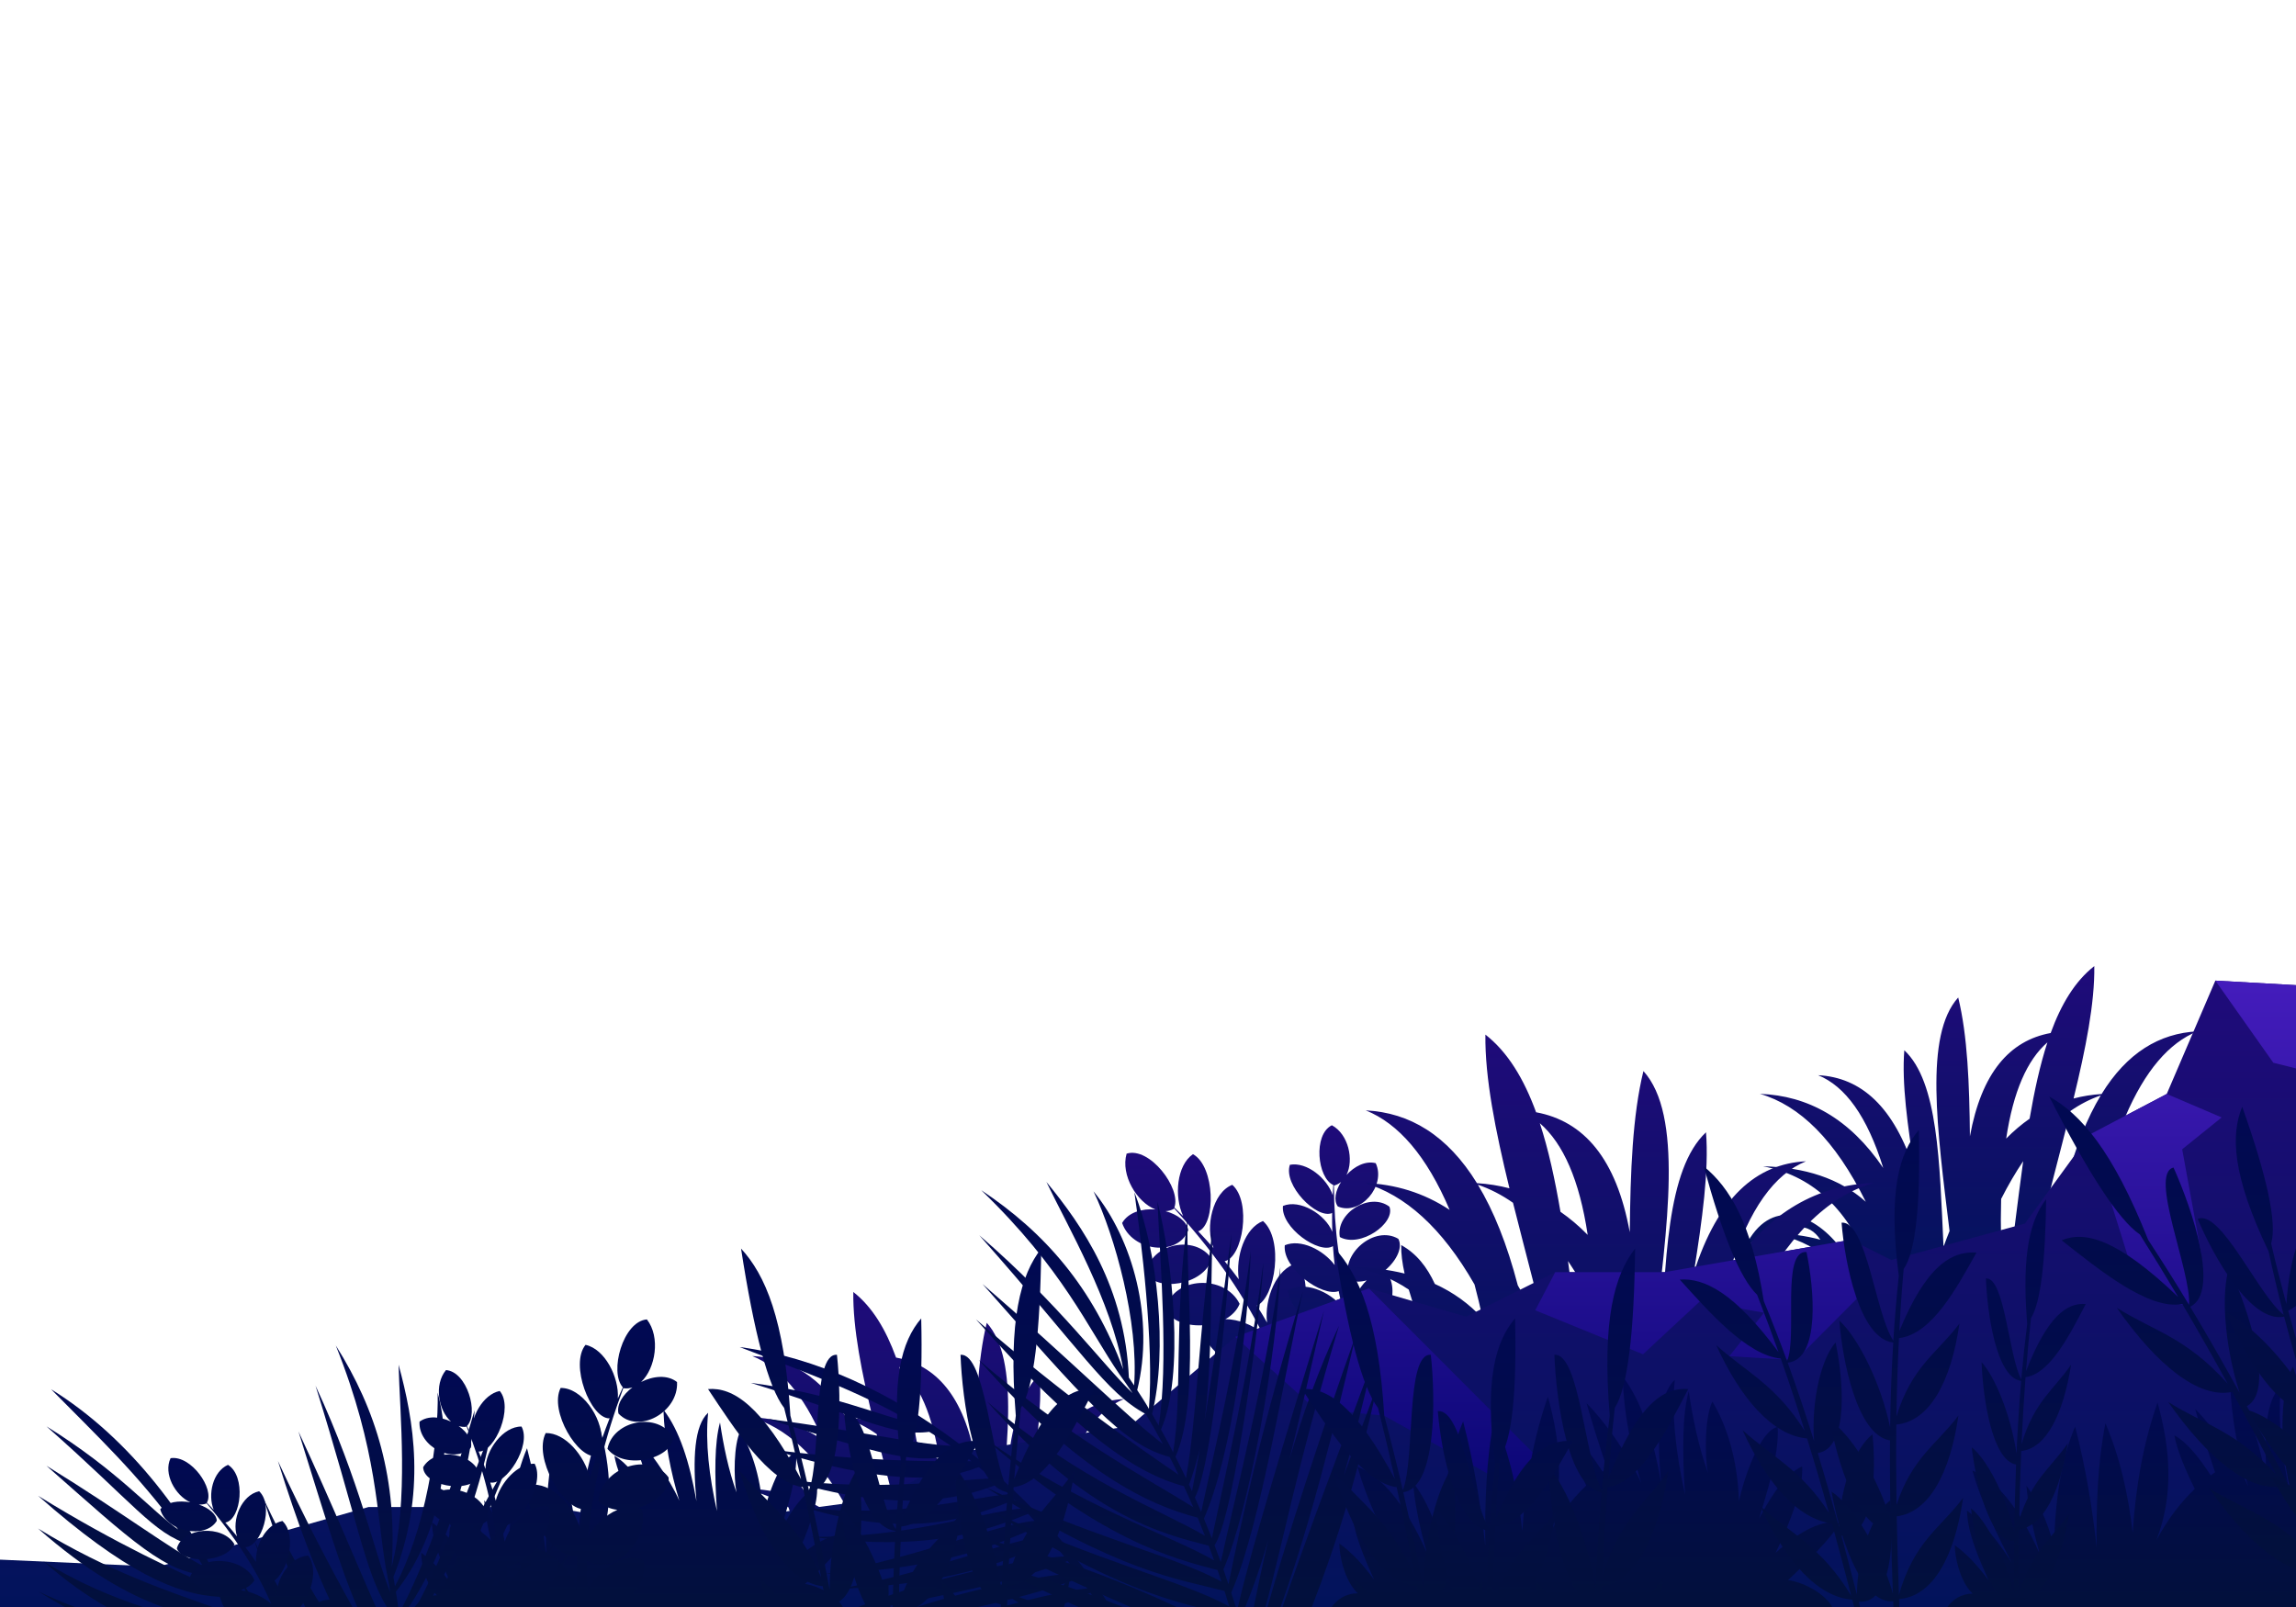 <?xml version="1.0" encoding="UTF-8"?>
<svg id="Layer_2" data-name="Layer 2" xmlns="http://www.w3.org/2000/svg" xmlns:xlink="http://www.w3.org/1999/xlink" viewBox="0 0 4200 2940">
  <defs>
    <style>
      .cls-1 {
        fill: url(#linear-gradient-4);
      }

      .cls-1, .cls-2, .cls-3, .cls-4, .cls-5, .cls-6, .cls-7, .cls-8, .cls-9, .cls-10, .cls-11, .cls-12, .cls-13, .cls-14, .cls-15, .cls-16, .cls-17, .cls-18, .cls-19, .cls-20, .cls-21, .cls-22, .cls-23, .cls-24, .cls-25, .cls-26, .cls-27, .cls-28 {
        fill-rule: evenodd;
      }

      .cls-2 {
        fill: url(#linear-gradient-12);
      }

      .cls-3 {
        fill: url(#linear-gradient-21);
      }

      .cls-4 {
        fill: url(#linear-gradient-2);
      }

      .cls-5 {
        fill: url(#linear-gradient);
      }

      .cls-6 {
        fill: url(#linear-gradient-15);
      }

      .cls-7 {
        fill: url(#linear-gradient-24);
      }

      .cls-8 {
        fill: url(#linear-gradient-9);
      }

      .cls-9 {
        fill: url(#linear-gradient-25);
      }

      .cls-10 {
        fill: url(#linear-gradient-6);
      }

      .cls-11 {
        fill: url(#linear-gradient-16);
      }

      .cls-12 {
        fill: url(#linear-gradient-26);
      }

      .cls-13 {
        fill: url(#linear-gradient-14);
      }

      .cls-14 {
        fill: url(#linear-gradient-5);
      }

      .cls-15 {
        fill: url(#linear-gradient-23);
      }

      .cls-16 {
        fill: url(#linear-gradient-28);
      }

      .cls-17 {
        fill: url(#linear-gradient-27);
      }

      .cls-18 {
        fill: url(#linear-gradient-10);
      }

      .cls-19 {
        fill: url(#linear-gradient-18);
      }

      .cls-20 {
        fill: url(#linear-gradient-11);
      }

      .cls-21 {
        fill: url(#linear-gradient-19);
      }

      .cls-29 {
        fill: none;
      }

      .cls-22 {
        fill: url(#linear-gradient-20);
      }

      .cls-23 {
        fill: url(#linear-gradient-22);
      }

      .cls-24 {
        fill: url(#linear-gradient-13);
      }

      .cls-25 {
        fill: url(#linear-gradient-7);
      }

      .cls-26 {
        fill: url(#linear-gradient-8);
      }

      .cls-27 {
        fill: url(#linear-gradient-3);
      }

      .cls-28 {
        fill: url(#linear-gradient-17);
      }
    </style>
    <linearGradient id="linear-gradient" x1="3689.07" y1="2355.15" x2="3689.07" y2="1767.47" gradientUnits="userSpaceOnUse">
      <stop offset="0" stop-color="#02135b"/>
      <stop offset="1" stop-color="#1f0b7a"/>
    </linearGradient>
    <linearGradient id="linear-gradient-2" x1="2248.38" y1="2576.28" x2="2248.38" y2="2109.07" xlink:href="#linear-gradient"/>
    <linearGradient id="linear-gradient-3" x1="2461.3" y1="2516.32" x2="2461.3" y2="2058.63" xlink:href="#linear-gradient"/>
    <linearGradient id="linear-gradient-4" x1="1700.11" y1="2940" x2="1700.11" y2="2363.65" xlink:href="#linear-gradient"/>
    <linearGradient id="linear-gradient-5" x1="2881.94" y1="2575.12" x2="2881.94" y2="1892.84" xlink:href="#linear-gradient"/>
    <linearGradient id="linear-gradient-6" x1="2100" y1="2940" x2="2100" y2="1794.03" xlink:href="#linear-gradient"/>
    <linearGradient id="linear-gradient-7" x1="3229.8" y1="2720.13" x2="3229.8" y2="1794.03" gradientUnits="userSpaceOnUse">
      <stop offset="0" stop-color="#0b0776"/>
      <stop offset="1" stop-color="#441cbc"/>
    </linearGradient>
    <linearGradient id="linear-gradient-8" x1="1692.28" y1="2940" x2="1692.28" y2="2464.45" gradientUnits="userSpaceOnUse">
      <stop offset="0" stop-color="#02103c"/>
      <stop offset="1" stop-color="#010953"/>
    </linearGradient>
    <linearGradient id="linear-gradient-9" x1="2152.66" x2="2152.66" y2="2162.37" xlink:href="#linear-gradient-8"/>
    <linearGradient id="linear-gradient-10" x1="3881.17" x2="3881.17" y2="2529.87" xlink:href="#linear-gradient-8"/>
    <linearGradient id="linear-gradient-11" x1="2900.31" x2="2900.31" y2="2518" xlink:href="#linear-gradient-8"/>
    <linearGradient id="linear-gradient-12" x1="3266.68" x2="3266.68" y2="2133.91" xlink:href="#linear-gradient-8"/>
    <linearGradient id="linear-gradient-13" x1="3710.44" x2="3710.44" y2="2193.97" xlink:href="#linear-gradient-8"/>
    <linearGradient id="linear-gradient-14" x1="3481.33" x2="3481.33" y2="2067.35" xlink:href="#linear-gradient-8"/>
    <linearGradient id="linear-gradient-15" x1="1155.68" x2="1155.68" y2="2579.01" xlink:href="#linear-gradient-8"/>
    <linearGradient id="linear-gradient-16" x1="246.33" x2="246.33" y2="2541.63" xlink:href="#linear-gradient-8"/>
    <linearGradient id="linear-gradient-17" x1="764.09" x2="764.09" y2="2461.51" xlink:href="#linear-gradient-8"/>
    <linearGradient id="linear-gradient-18" x1="1460.32" x2="1460.32" y2="2284.28" xlink:href="#linear-gradient-8"/>
    <linearGradient id="linear-gradient-19" x1="1861.97" x2="1861.97" y2="2284.28" xlink:href="#linear-gradient-8"/>
    <linearGradient id="linear-gradient-20" x1="1665.2" x2="1665.2" y2="2412.06" xlink:href="#linear-gradient-8"/>
    <linearGradient id="linear-gradient-21" x1="2546.65" x2="2546.65" y2="2284.28" xlink:href="#linear-gradient-8"/>
    <linearGradient id="linear-gradient-22" x1="2948.4" x2="2948.4" y2="2284.28" xlink:href="#linear-gradient-8"/>
    <linearGradient id="linear-gradient-23" x1="2751.52" x2="2751.52" y2="2412.06" xlink:href="#linear-gradient-8"/>
    <linearGradient id="linear-gradient-24" x1="3974.3" y1="2871.01" x2="3974.3" y2="2006.13" xlink:href="#linear-gradient-8"/>
    <linearGradient id="linear-gradient-25" x1="4110.07" y1="2773.58" x2="4110.07" y2="2024.82" xlink:href="#linear-gradient-8"/>
    <linearGradient id="linear-gradient-26" x1="1093.83" x2="1093.83" y2="2413.84" xlink:href="#linear-gradient-8"/>
    <linearGradient id="linear-gradient-27" x1="894.19" x2="894.19" y2="2506.56" xlink:href="#linear-gradient-8"/>
    <linearGradient id="linear-gradient-28" x1="452.65" x2="452.65" y2="2667.35" xlink:href="#linear-gradient-8"/>
  </defs>
  <g id="Layer_1-2" data-name="Layer 1">
    <g id="LAND_1_Group_" data-name="LAND 1 &amp;lt;Group&amp;gt;">
      <g>
        <path class="cls-5" d="m4019.61,1886.85c-69.62,3.57-128.84,39.27-175.24,114.66-17.54,1.16-34.65,3.78-51.24,8.19,22.15-91.03,38.85-174.51,37.9-242.23-35.38,27.61-60.69,69.93-79.8,122.43-75.18,13.76-126.52,72.77-147.73,189-.94-95.86-4.31-184.17-21.42-253.99-62.48,69.3-38.43,241.6-15.85,427.24-3.78,9.35-7.46,19.01-11.02,28.88-7.25-155.71-9.87-301.66-71.72-359.62-4.83,60.48,5.98,137.97,19.21,221.65-37.69-118.65-98.49-171.99-176.82-175.98,49.45,20.16,89.67,74.87,119.07,169.68-61.74-90.83-138.07-132.3-225.54-135.55,72.56,21.1,137.55,84.31,193.62,197.4-48.2-43.05-111.93-63.1-188.06-64.89,86.1,16.38,152.36,72.66,194.25,178.18-16.8-13.23-35.18-23.94-55.23-32.23-47.88-60.58-125.9-89.88-171.04,0,82.42-48.2,117.07-42.32,136.92-11.66-26.99-7.35-56.49-11.23-87.99-11.97,38.54,7.25,73.19,22.68,103.32,46.83,5.15,15.75,9.66,33.71,15.23,52.29h303.76c-3.78-59.85-4.93-113.72-3.57-161.7,13.02-25.62,26.46-48.62,40.32-69.09-10.29,73.82-19,152.57-30.76,230.79h160.44c14.91-49.67,34.34-90.51,57.75-123.17-8.61,38.43-14.7,80.96-23.62,123.17h58.59c25.2-83.79,29.19-153.72,160.23-79.69-46.31,15.01-85.05,40.95-115.29,79.69h67.2c39.27-53.44,89.67-84.32,149.73-95.76-35.18.84-67.72,5.57-97.34,14.7-49.77-90.93-135.77-47.25-180.6,23.1,15.33-44.62,33.07-88.62,44.52-127.89,26.35-17.75,55.86-29.51,88.09-35.6-29.08.73-56.28,3.99-81.48,10.29,3.57-16.17,5.67-31.18,5.36-44.83-24.25,13.44-40.84,34.75-53.02,61.22-28.66,13.02-53.97,30.97-75.5,54.49,4.09-18.69,8.4-36.64,12.91-53.65,51.45-89.78,109.62-141.33,173.78-160.02-48.41,1.78-93.45,15.33-134.51,42.52,36.33-85.26,80.75-136.18,132.2-156.87h0Zm-274.37,20.16c-13.54,41.58-23.83,88.83-32.55,139.65-14.8,10.29-29.09,22.36-42.84,36.33,12.92-86.31,38.54-143.95,75.39-175.98h0Zm97.65,97.02c-24.78,40.95-45.99,93.45-63,158.66-19.85,33.49-38.01,72.66-54.39,118.02,18.9-84.32,42.11-168.73,61.95-248.22,17.95-12.49,36.44-21.94,55.44-28.45h0Z"/>
        <g>
          <path class="cls-4" d="m2415.52,2534.6c23.94-31.4,39.59-90.09,19.11-122.22-42.52,1.26-75.71,63.63-68.98,110.67-7.25-20.26-15.64-40.11-24.99-59.75,37.27-2.42,67.83-111.82,32.13-152.15-37.38,8.51-60.37,64.47-55.02,108.47-5.88-10.4-12.08-20.69-18.58-30.98,33.91-14.91,49.45-121.27,11.13-154.77-33.49,13.02-50.19,64.89-44.31,106.58-8.19-11.13-16.8-22.16-25.83-33.08,33.08-6.4,49.67-108.57,13.97-139.75-35.81,13.86-50.19,77.28-34.33,115.71-9.13-10.5-18.69-20.9-28.45-31.19.32.11.73.32,1.05.42,31.92-12.81,30.56-118.65-10.18-141.01-29.82,20.37-34.75,77.59-17.96,113.19-5.25-5.25-10.71-10.4-16.06-15.54,13.02-35.17-45.36-111.93-87.36-98.59-11.34,39.48,19.11,89.04,52.71,102.06-24.46-1.89-49.56,5.15-60.9,24.78,17.95,52.39,102.06,62.37,120.96,13.23-2.62-16.49-20.26-29.09-41.58-34.86,5.15-.21,10.29-1.57,15.12-4.2.21-.42.32-.74.42-1.05,65.84,71.71,121.07,147.32,161.49,228.27-17.64-14.91-43.89-25.3-67.51-25.51,11.65-6.51,21.1-15.75,26.04-27.93-26.98-54.6-121.07-49.98-135.13,8.09,6.72,23,40.22,34.02,72.76,30.66-1.99,1.58-3.88,3.36-5.67,5.36,9.45,60.27,95.86,93.03,128.1,49.25,7.46,17.43,14.28,35.17,20.47,53.13-28.03-28.98-89.35-45.47-116.02-14.91,6.93,43.58,59.33,59.64,80.43,59.33,40.42-16.28,65.41-26.46,103-41.68h0Zm-199.08-231.63c-29.4-44.94-112.25-28.14-118.97,25.41,15.12,35.7,105.21,23.84,118.97-25.41h0Z"/>
          <path class="cls-27" d="m2460.99,2516.32c-33.92-4.3-78.54-29.4-84.52-60.27,27.93-24.36,85.89-7.56,109.41,23.94-7.24-16.17-13.75-32.65-19.32-49.77-25.2,20.68-109.41-25.2-110.46-69.93,28.88-17.11,76.54,2,99.12,30.98-2.31-9.56-4.51-19.32-6.4-29.19-30.45,11.34-103.21-41.68-98.59-83.9,29.09-12.18,70.35,8.3,91.24,36.23-1.36-11.45-2.31-23-3.15-34.65-24.88,15.75-95.76-34.12-91.45-73.5,31.08-13.02,77.6,15.43,90.3,47.35-.42-11.55-.53-23.2-.32-35.07-.1.32-.31.63-.42.84-27.93,11.45-89.57-51.24-76.86-88.41,31.08-5.77,68.04,24.89,78.33,55.55.31-6.2.63-12.39,1.05-18.59-29.09-12.81-37.27-92.19-2.62-109.3,30.56,16.48,40.53,63.42,26.77,90.93,14.39-15.65,34.55-26.36,53.45-21.53,19.43,41.16-28.14,96.71-69.3,79.17-8.08-11.13-4.2-28.98,5.98-44.94-3.47,2.94-7.56,5.15-12.18,6.51-.31-.1-.63-.21-.94-.31.42,80.75,9.97,157.61,32.02,228.8,2.52-19.11,13.02-40.64,27.93-54.81-11.24,3.15-22.68,3.25-33.07-.84-15.02-47.98,47.67-100.8,90.93-75.18,9.24,17.43-5.57,43.68-28.25,60.9,2.2-.21,4.41-.31,6.72-.21,29.61,40.85-5.98,111.09-52.5,104.48,5.56,14.7,11.66,29.08,18.38,43.15.73-33.49,30.03-79.28,65.2-77.28,21.32,29.61-2.63,70.03-16.27,82.32-35.39,14.28-57.33,23.21-90.2,36.54h0Zm-10.08-253.15c-7.88-43.68,54.81-82.85,90.72-55.54,11.55,29.82-52.92,76.12-90.72,55.54h0Z"/>
        </g>
        <path class="cls-1" d="m1376.02,2480.84c68.25,3.36,126.32,38.43,171.78,112.45,17.22,1.05,34.02,3.67,50.3,7.88-21.74-89.14-38.11-171.04-37.17-237.51,34.65,27.09,59.53,68.57,78.22,120.02,73.71,13.65,124.11,71.5,144.9,185.43.94-93.98,4.2-180.6,21-249.06,61.32,67.94,37.69,236.88,15.54,418.95,3.68,9.14,7.24,18.59,10.81,28.35,7.03-152.77,9.66-295.89,70.35-352.69,4.73,59.33-5.88,135.24-18.9,217.35,36.96-116.34,96.6-168.73,173.36-172.51-48.41,19.74-87.89,73.4-116.76,166.42,60.58-89.14,135.45-129.78,221.24-133.03-71.19,20.79-134.93,82.74-189.95,193.62,47.25-42.21,109.83-61.85,184.48-63.63-84.42,15.96-149.41,71.3-190.47,174.61,16.38-12.91,34.55-23.31,54.08-31.5,47.04-59.43,123.48-88.2,167.79-.11-80.85-47.25-114.77-41.48-134.3-11.34,26.56-7.24,55.33-11.02,86.31-11.76-37.8,7.14-71.72,22.26-101.33,45.89-5.04,15.54-9.45,33.08-14.91,51.35h-297.89c3.78-58.8,4.93-111.51,3.47-158.55-12.71-25.2-25.83-47.78-39.48-67.83,10.08,72.45,18.59,149.63,30.14,226.38h-157.29c-14.7-48.72-33.6-88.83-56.6-120.85,8.4,37.8,14.39,79.49,23.2,120.85h-57.54c-24.68-82.11-28.66-150.78-157.08-78.23,45.36,14.8,83.37,40.22,112.98,78.23h-65.94c-38.43-52.4-87.89-82.74-146.79-93.98,34.55.84,66.47,5.56,95.44,14.39,48.83-89.04,133.14-46.2,177.14,22.78-15.12-43.78-32.44-86.94-43.68-125.37-25.83-17.54-54.7-28.98-86.31-34.97,28.45.63,55.12,3.88,79.9,10.08-3.57-15.86-5.56-30.66-5.35-43.99,23.84,13.12,40.11,34.02,51.98,60.06,28.14,12.7,52.92,30.34,74.02,53.44-3.99-18.38-8.19-35.91-12.6-52.71-50.4-87.99-107.52-138.49-170.41-156.87,47.56,1.78,91.67,15.01,131.88,41.68-35.6-83.58-79.06-133.46-129.57-153.72h0Zm269.01,19.64c13.34,40.84,23.41,87.25,31.92,137.02,14.49,10.08,28.56,21.94,42,35.6-12.7-84.63-37.8-141.23-73.92-172.62h0Zm-95.76,95.13c24.36,40.22,45.05,91.77,61.74,155.61,19.53,32.86,37.27,71.29,53.34,115.71-18.48-82.63-41.26-165.48-60.69-243.29-17.64-12.39-35.7-21.63-54.39-28.03h0Z"/>
        <path class="cls-14" d="m2498.37,2031.43c80.64,4.1,149.42,45.57,203.39,133.14,20.37,1.26,40.22,4.41,59.43,9.45-25.72-105.63-45.04-202.55-43.99-281.19,41.05,32.02,70.45,81.16,92.72,142.06,87.15,16.07,146.79,84.63,171.36,219.45,1.16-111.19,5.04-213.78,24.99-294.84,72.55,80.43,44.62,280.45,18.38,496.02,4.31,10.82,8.61,21.95,12.81,33.5,8.29-180.81,11.45-350.18,83.27-417.48,5.57,70.14-6.93,160.12-22.36,257.25,43.78-137.76,114.34-199.71,205.27-204.22-57.43,23.31-104.05,86.94-138.28,196.98,71.72-105.42,160.34-153.62,261.87-157.4-84.21,24.57-159.7,97.96-224.81,229.11,55.97-49.87,129.99-73.18,218.3-75.28-99.85,19.01-176.82,84.42-225.43,206.85,19.42-15.33,40.84-27.72,64.05-37.48,55.65-70.35,146.16-104.27,198.56,0-95.66-55.86-135.76-49.14-158.87-13.44,31.4-8.61,65.52-13.12,102.06-13.97-44.73,8.51-84.84,26.36-119.91,54.39-5.88,18.38-11.23,39.17-17.64,60.79h-352.7c4.51-69.61,5.88-132.09,4.2-187.74-15.01-29.82-30.66-56.49-46.73-80.32,11.87,85.78,21.95,177.24,35.6,268.06h-186.17c-17.33-57.75-39.79-105.21-66.99-143.11,9.87,44.73,17.01,94.08,27.41,143.11h-68.04c-29.29-97.33-33.91-178.5-185.96-92.61,53.65,17.43,98.7,47.57,133.77,92.61h-78.02c-45.57-62.16-104.06-97.96-173.88-111.19,40.84.94,78.64,6.4,112.98,17.01,57.86-105.53,157.71-54.81,209.79,26.88-17.95-51.87-38.43-103.01-51.76-148.47-30.66-20.69-64.78-34.23-102.17-41.37,33.6.84,65.2,4.72,94.5,11.97-4.2-18.8-6.51-36.23-6.19-52.08,28.14,15.54,47.35,40.32,61.53,71.09,33.28,15.12,62.58,36.01,87.57,63.32-4.72-21.74-9.77-42.53-15.01-62.37-59.64-104.16-127.16-164.01-201.6-185.74,56.17,2.1,108.47,17.85,156.14,49.35-42.21-99.02-93.66-158.03-153.41-182.07h0Zm318.36,23.42c15.86,48.3,27.72,103.11,37.8,162.12,17.22,11.97,33.81,25.93,49.77,42.21-15.01-100.27-44.73-167.16-87.57-204.33h0Zm-113.3,112.56c28.77,47.57,53.34,108.57,73.08,184.28,23.1,38.85,44.1,84.32,63.21,136.92-22.05-97.86-48.93-195.93-72.03-288.12-20.79-14.6-42.21-25.51-64.26-33.08h0Z"/>
      </g>
      <g>
        <polygon class="cls-10" points="0 2853.37 289.9 2866.29 674.2 2757.09 1007.58 2757.09 1222.41 2794.16 1607.65 2742.28 1778.07 2653.35 2067.03 2608.93 2259.6 2445.87 2504.04 2357.04 2681.91 2408.91 2844.87 2327.43 3044.9 2327.43 3385.73 2268.11 3459.75 2305.17 3704.19 2238.49 3822.74 2075.53 3963.54 2001.41 4052.48 1794.03 4200 1802.33 4200 2940 0 2940 0 2853.37"/>
        <path class="cls-25" d="m2259.6,2445.87l244.44-88.83,338.42,339.05-78.23,24.05-232.05-130.1-126.32-12.28-146.26-131.88Zm585.27-118.44h200.03l340.83-59.32,10.92,107.83-111.93,112.45-121.38-7.24,63.53-79.59-117.6-20.47-103.74,96.6-197.19-80.53,36.54-69.72Zm977.87-251.9l140.8-74.13,100.49,42.94-72.24,58.27,35.18,192.36-20.58,95.66-92.09-22.05-91.56-293.06Zm229.74-281.5l147.52,8.3v152.35l-41.48-10.39-106.05-150.26Z"/>
      </g>
      <g>
        <g>
          <path class="cls-26" d="m1670.24,2602.95c-57.33-10.92-147-53.55-296.94-72.98,202.34,62.37,259.66,98.49,326.44,89.56,13.23,7.98,26.36,16.49,39.48,25.62-69.4-3.89-171.15-28.03-336.42-49.56,202.34,62.48,279.51,90.09,352.59,61.21,7.24,5.25,14.38,10.71,21.52,16.38-73.08.73-197.51.63-365.4-21.21,202.44,62.47,305.65,61,378.84,32.02,8.09,6.72,16.07,13.55,23.94,20.58-74.13,3.78-208.95,23.94-378.32,2,202.34,62.37,316.79,37.48,389.97,8.61,6.62,5.98,13.12,12.18,19.53,18.38-73.5,6.3-205.48,45.78-375.9,23.62,202.44,62.48,313.11,15.65,386.3-13.23,5.14,5.04,10.18,10.19,15.12,15.43-74.97,7.14-220.5,55.96-387.45,51.98,218.51,29.3,323.93-12.81,397.11-41.68,3.89,4.09,7.77,8.3,11.55,12.6-74.13,7.98-213.89,66.67-381.46,97.33,233.73-11.34,317.41-58.17,390.49-87.15,5.04,5.67,9.98,11.44,14.91,17.22-74.03,7.77-213.99,66.67-381.99,97.44,233.73-11.34,317.31-58.17,390.49-87.15,7.35,9.03,14.7,18.17,21.84,27.51-73.71,4.62-234.15,35.49-376.42,92.51h45.47c177.13-32.86,273.21-58.8,337.47-84.1,5.46,7.24,10.92,14.59,16.38,22.05-59.22,3.67-174.82,24.36-292,62.06h111.3c86.41-19.42,143.75-36.65,186.69-53.65,4.62,6.51,9.24,13.02,13.75,19.63-35.59,3.36-92.3,16.59-157.29,34.02h101.01c23.73-9.66,43.89-18.69,61.85-25.83,5.04,7.56,10.08,15.23,15.12,22.89-6.83.63-14.38,1.68-22.58,2.94h44.31c-134.93-213.67-396.8-438.38-678.51-475.55,109.52,42.52,211.37,77.38,317.21,138.5h0Z"/>
          <path class="cls-8" d="m2047.6,2514.01c8.19,11.24,16.17,22.78,24.05,34.65-55.34-52.5-132.2-160.96-280.25-288.75,186.27,209.9,231.94,288.33,304.5,327.08,10.82,17.74,21.21,36.02,31.29,54.81-70.35-53.76-166.74-151.83-329.91-292.74,186.27,210,255.78,293.9,342.4,316.47,5.46,10.6,10.82,21.42,16.07,32.34-75.92-51.66-204.75-141.01-370.44-284.13,186.27,209.89,293.69,282.56,380.31,305.13,5.88,12.6,11.55,25.41,17.12,38.43-78.22-49.24-225.33-125.16-392.6-269.53,186.27,209.89,314.16,266.28,400.78,288.85,4.52,10.92,8.93,21.95,13.23,33.08-78.43-46.2-229.95-100.06-398.16-245.28,186.27,210,318.46,240.98,405.09,263.44,3.36,8.93,6.62,17.85,9.87,26.88-80.33-46.41-249.27-100.27-420.84-224.28,215.35,187.22,340.41,219.35,427.04,241.92,2.42,7.03,4.83,14.17,7.24,21.31-79.8-44.94-246.54-84.42-431.55-172.94,246.22,155.92,350.49,167.48,437.11,189.94,2.94,9.45,5.99,19.01,8.82,28.56-79.49-45.04-246.54-84.52-432.07-173.25,188.58,119.49,293.89,154.14,371.8,173.99h72.14c-2.73-8.82-5.57-17.54-8.4-26.15,54.08-122.96,98.91-409.18,131.04-551.35-76.86,251.69-113.72,426.93-136.08,535.92-.84-2.42-7.04-20.68-9.24-27.19,45.78-104.26,99.01-395.85,104.16-553.03-25.62,198.87-84.21,425.56-108.99,539.8-3.78-10.39-7.56-20.68-11.44-30.87,37.48-55.02,87.15-447.82,89.35-516.81-25.62,198.98-70.88,393.33-94.18,504.1-4.83-12.18-9.66-24.26-14.6-36.12,51.24-116.55,81.38-353.53,85.78-489.72-25.62,199.29-67.72,369.5-90.72,477.75-3.89-8.92-7.66-17.74-11.55-26.56,34.44-64.89,64.68-419.16,66.78-481.95-17.11,132.72-33.92,249.48-49.45,344.4,14.28-106.58,11.44-241.92,15.01-353.11-25.73,199.5-29.29,348.92-48.61,455.17-6.3-13.23-12.71-26.25-19.22-39.06,45.36-103.01,18.27-316.47,22.26-438.79-25.73,199.71-9.24,326.65-26.67,430.81-2.83-7.14-18.38-35.17-22.15-41.9,43.89-99.85,21-311.22-6.51-417.16,5.25,108.36,20.69,299.88,2.31,409.71-3.99-7.04-7.98-13.97-12.07-20.79,28.98-117.18,10.29-297.78-32.34-405.83,12.39,87.36,36.22,277.94,26.56,396.27-5.36-10.08-16.69-26.99-21.42-34.34,32.02-129.25-7.67-275.83-79.9-363.62,39.37,82.22,82.85,239.51,74.23,355.01-.84-1.37-5.99-8.93-9.55-14.28-7.35-165.59-84.31-277.1-150.89-357.95,38.95,81.17,118.86,217.88,140.49,342.83-55.65-149.83-143.01-250.22-259.66-327.7,149.73,144.38,194.67,251.68,252.63,336.52h0Zm104.58,425.99c-98.28-46.31-229.32-97.33-351.01-123.69,109.94,53.65,196.56,93.66,266.49,123.69h84.52Zm-97.97,0c-76.44-30.45-160.96-58.59-241.29-76.02,59.85,29.19,112.67,54.28,159.81,76.02h81.48Zm-140.07,0c-31.29-11.34-62.05-22.47-91.66-33.39,18.48,11.97,36.43,22.99,53.65,33.39h38.01Zm485.62,0c47.67-123.38,83.89-242.44,120.23-406.77-19.74,53.44-40.85,109.83-61.85,166.42,17.43-60.9,35.18-130.41,52.92-210.21-54.6,147.42-119.49,318.57-164.85,450.55h53.55Zm-57.33,0c56.81-158.34,99.75-334.32,137.66-497.07-65.31,183.33-124.53,366.97-161.49,497.07h23.83Zm-27.61,0c28.98-103.64,56.91-255.36,134.61-514.61-37.07,78.86-66.78,163.17-90.51,244.02,17.12-70.46,37.38-158.13,63-271.32-74.86,244.86-131.56,430.29-157.39,541.9h13.44c14.49-35.39,27.61-72.87,41.89-122.11-10.39,44.84-19.11,86.2-26.35,122.11h21.31Zm-119.81-290.33c-4.93,28.66-9.76,54.91-14.49,78.54-1.89-4.2-3.78-8.3-5.67-12.39,4.3-6.51,18.38-57.75,20.16-66.15h0Z"/>
        </g>
        <g>
          <path class="cls-18" d="m4200,2575.12c-1.05-6.19-1.99-12.39-2.94-18.69-11.44,41.16-11.66,106.79-6.51,183.96-15.96-72.97-24.36-142.17-18.27-204.12-28.66,26.04-32.44,94.5-24.25,183.54-14.07-80.74-35.38-147.21-68.57-189.94,2.42,65.94,14.91,128.52,32.97,189.1-21.1-48.3-67.93-113.08-96.91-141.12,10.39,36.75,23,75.7,36.43,115.61-2.73,1.89-5.35,3.89-7.98,5.78-17.01-26.15-40.53-59.12-66.47-73.4,4.73,26.46,19.01,61.01,37.38,98.07-29.19,27.93-51.87,59.75-70.35,94.18,32.13-83.16,25.83-167.37,2.2-252.1-25.3,71.71-39.9,151.62-45.46,238.56-8.09-70.14-23-137.76-49.88-200.76-14.28,72.56-16.91,149.31-15.96,227.53-8.29-73.92-20.37-147.73-39.48-221.34-26.04,60.9-36.86,136.29-38.33,220.19-13.02-50.72-30.76-85.05-50.71-112.14,3.25,40.53,12.39,82.42,24.46,124.95-40.63-90.72-81.9-135.56-123.37-152.67,16.59,58.28,44.41,116.13,72.13,168.84-20.68-33.07-52.18-74.55-82-95.44,1.05,42.84,23.94,91.98,39.48,127.57-20.37-27.83-40.84-49.24-61.64-64.16-.42,20.27,9.03,65.94,32.55,88.52-21.53,0-36.43,11.02-46.2,24.36h637.66v-364.88Z"/>
          <path class="cls-20" d="m3251.96,2610.51c-32.24,6.3-61.64,92.82-71.08,136.5-1.89-77.59-23.42-141.54-48.51-182.91-13.86,27.72-14.39,99.12-8.08,130.83-16.91-47.67-27.41-97.97-35.18-149.52-11.76,42.32-11.97,109.83-6.72,189.31-16.49-75.07-25.1-146.26-18.8-210.11-29.4,26.77-33.39,97.23-24.88,188.9-14.49-83.16-36.44-151.51-70.67-195.51,2.52,67.93,15.33,132.3,34.02,194.67-21.84-49.77-69.93-116.44-99.75-145.32,10.6,37.8,23.63,78.02,37.38,118.97-2.73,2-5.46,3.99-8.19,5.98-17.43-26.88-41.68-60.79-68.36-75.49,4.83,27.19,19.64,62.79,38.54,100.91-30.14,28.67-53.44,61.53-72.35,96.91,32.97-85.58,26.46-172.31,2.2-259.35-25.93,73.71-41.05,155.82-46.72,245.39-8.4-72.24-23.63-141.75-51.45-206.53-14.6,74.55-17.33,153.61-16.38,234.05-8.51-76.13-20.9-152.04-40.53-227.75-26.88,62.69-37.91,140.28-39.48,226.59-13.34-52.29-31.71-87.57-52.19-115.4,3.36,41.69,12.81,84.84,25.2,128.63-41.79-93.45-84.21-139.54-126.94-157.18,17.01,59.95,45.67,119.49,74.24,173.77-21.32-34.13-53.76-76.65-84.42-98.18,1.05,44.1,24.57,94.6,40.64,131.25-20.89-28.66-42.1-50.71-63.42-66.04-.42,20.79,9.34,67.83,33.6,91.14-22.15-.11-37.49,11.23-47.67,24.99h915.7c-11.65-21.21-45.89-43.68-80.85-49.35,30.55-28.03,84-82.42,93.76-103.53-25.62-9.56-73.5,13.44-116.65,54.08,31.71-65.41,51.56-126.74,48.51-158.55-39.58,19.21-65.73,72.87-78.43,95.23,13.23-45.99,36.75-114.24,33.92-167.37h0Z"/>
        </g>
        <g>
          <path class="cls-2" d="m3391.71,2940c-1.16-4.52-2.31-9.03-3.47-13.54-63.21-4.2-122.96-71.51-167.9-170.83,55.44,50.29,112.03,73.81,166.22,164.22-11.55-44.31-23.31-88.62-35.49-132.93-61.53-7.03-119.6-73.5-163.49-170.52,52.71,47.77,106.36,71.4,158.03,151.09-12.7-45.26-25.93-90.62-40.01-135.87-62.47-5.35-121.48-72.35-166.11-170.73,54.07,48.93,109.09,72.55,161.91,157.18-13.86-44.2-28.35-88.41-43.89-132.51-62.79-6.4-132.61-87.04-184.8-144.58,45.05-3.05,99.54,23.31,180.71,132.82-12.5-34.97-25.52-70.03-39.17-105-31.61-30.34-64.16-112.03-97.55-234.89,46.93,38.33,87.57,103.43,109.72,246.33,15.23,36.86,29.4,73.4,42.63,109.73,19.43-45.47-11.44-202.55,35.49-199.5,14.28,67.72,25.41,196.24-34.33,202.54,17.54,48.3,33.39,96.07,48.2,143.43-5.46-77.28,14.59-152.77,39.37-180.39,14.18,66.99,25.1,193.62-32.65,202.34,13.86,45.36,26.67,90.41,38.96,135.24,1.68-76.55,31.6-147.32,61.11-169.37,7.14,66.26,4.31,188.58-56.7,185.43,9.66,36.01,19.01,71.82,28.24,107.62.84-77.7,31.29-150.05,61.11-172.41,7.24,66.67,4.2,190.05-57.75,185.43l2.42,9.66h-10.82Z"/>
          <path class="cls-24" d="m3692.22,2940v-12.49c46.3-3.89,78.01-66.25,92.5-158.13-31.71,46.51-69.4,68.25-92.5,151.94.1-41.06.31-82.01,1.05-123.06,44.52-6.4,74.97-67.93,89.25-157.71-30.24,44.2-65.73,66.05-88.94,139.86.74-42,1.99-83.9,3.78-125.79,45.57-4.93,76.76-66.88,91.25-158.02-30.98,45.36-67.52,67.2-90.72,145.53,1.89-40.95,4.3-81.79,7.35-122.64,45.67-5.98,82.32-80.53,110.15-133.77-34.13-2.83-69.72,21.52-109.31,122.85,2.62-32.34,5.57-64.79,9.13-97.13,17.75-28.14,26.36-103.63,27.72-217.45-27.61,35.59-45.46,95.76-34.65,227.95-4.3,34.23-7.88,68.04-10.81,101.64-23.1-42.1-30.24-187.53-64.68-184.7,2.31,62.69,18.69,181.65,64.47,187.53-3.78,44.62-6.51,88.83-8.51,132.72-10.71-71.61-40.11-141.43-63.94-167.06,2.31,62.06,18.38,179.34,63.1,187.32-1.68,41.89-2.63,83.58-3.15,125.16-15.86-70.87-51.76-136.29-78.01-156.76,7.35,61.32,32.97,174.51,77.91,171.67-.42,33.28-.53,66.36-.53,99.54-15.54-71.92-52.08-138.81-78.65-159.49,7.45,61.64,33.29,175.88,78.65,171.57v8.93h8.09Z"/>
          <path class="cls-13" d="m3474.35,2940c-.11-4.83-.32-9.76-.52-14.6,61.95-4.62,101.74-77.49,117.18-185.01-40.53,54.39-90.09,79.91-117.39,177.77-1.68-47.99-3.15-95.97-3.99-143.96,59.43-7.56,97.65-79.49,112.87-184.48-38.53,51.66-85.26,77.18-113.19,163.48-.74-49.03-.95-98.07-.42-147,60.9-5.78,100.07-78.33,115.5-184.8-39.48,52.92-87.57,78.43-115.29,170.1.74-47.88,2.2-95.66,4.62-143.43,60.9-6.93,106.79-94.29,141.75-156.45-45.89-3.36-92.5,25.09-141.12,143.74,1.99-37.91,4.62-75.81,7.98-113.71,22.58-32.86,30.87-121.17,27.72-254.31-35.59,41.58-56.91,112.03-36.64,266.7-4.2,39.9-7.56,79.48-9.98,118.75-32.86-49.14-48.72-219.24-94.71-215.98,5.77,73.29,32.86,212.52,94.5,219.34-3.15,52.19-4.93,103.95-5.67,155.29-17.43-83.68-59.95-165.48-92.93-195.41,5.67,72.66,32.34,209.69,92.71,219.14-.42,49.03.11,97.76,1.16,146.37-24.36-82.84-75.28-159.49-111.3-183.43,12.49,71.82,51.66,204.22,111.72,200.86,1.05,38.85,2.31,77.7,3.67,116.45-23.94-84.11-75.81-162.33-112.25-186.59,12.6,72.14,52.19,205.7,112.87,200.76l.32,10.4h10.82Z"/>
        </g>
        <path class="cls-6" d="m1456.45,2658.18c-27.61,5.35-52.71,79.38-60.8,116.76-1.68-66.36-20.06-121.17-41.48-156.45-11.97,23.73-12.39,84.74-6.93,111.82-14.49-40.74-23.52-83.79-30.14-127.89-10.08,36.22-10.19,93.97-5.67,161.91-14.18-64.16-21.52-125.05-16.06-179.66-25.31,22.89-28.56,83.16-21.42,161.6-12.39-71.09-31.08-129.57-60.38-167.26,2.1,58.07,13.12,113.19,29.09,166.53-18.59-42.52-59.85-99.64-85.37-124.21,9.14,32.23,20.27,66.57,32.03,101.64-2.31,1.68-4.72,3.47-6.93,5.15-15.01-22.99-35.7-52.08-58.48-64.57,4.09,23.21,16.69,53.66,32.86,86.31-25.73,24.57-45.67,52.6-61.95,82.84,28.35-73.19,22.78-147.32,2-221.86-22.26,63.1-35.18,133.45-40.01,209.89-7.14-61.63-20.27-121.17-43.99-176.61-12.49,63.84-14.81,131.46-13.97,200.24-7.24-65.1-17.95-129.99-34.76-194.78-22.99,53.66-32.44,119.91-33.7,193.72-11.44-44.62-27.09-74.86-44.62-98.59,2.84,35.59,10.92,72.45,21.53,109.94-35.81-79.9-72.03-119.39-108.68-134.4,14.7,51.35,39.16,102.17,63.63,148.68-18.27-29.19-45.99-65.63-72.24-84,.94,37.7,21,80.95,34.75,112.25-17.95-24.47-36.01-43.37-54.28-56.49-.31,17.85,7.98,57.96,28.77,77.91-19.01,0-32.13,9.66-40.74,21.42h783.3c-9.97-18.17-39.27-37.38-69.19-42.21,26.15-23.94,71.82-70.56,80.22-88.62-21.95-8.09-62.9,11.55-99.75,46.31,27.09-55.97,44.1-108.36,41.37-135.66-33.81,16.49-56.18,62.37-67.1,81.48,11.34-39.27,31.5-97.65,29.09-143.11h0Z"/>
        <g>
          <path class="cls-11" d="m325.81,2798.14c-47.77-33.49-112.03-109.2-240.76-188.58,158.86,140.07,196.24,196.56,260.82,215.77,8.82,12.7,17.32,25.93,25.41,39.58-61.63-32.02-144.48-95.86-286.34-183.33,158.87,140.07,217.88,196.87,296.41,200.55,4.41,7.88,8.61,15.75,12.81,23.83-66.89-29.3-180.28-80.54-324.35-169.36,158.86,140.07,253.57,181.12,332.11,184.8,3.05,6.09,5.99,12.28,8.93,18.58h12.18c-72.98-159.08-184.07-308.28-329.6-398.37,82.43,83.68,160.86,157.29,232.36,256.51h0Zm62.79,141.86c-73.39-26.46-190.57-64.47-318.99-143.64,89.78,79.06,165.27,121.28,228.27,143.64h90.72Zm-127.36,0c-55.55-18.48-117.7-44.1-181.76-83.58,41.16,36.23,79.8,63.31,115.71,83.58h66.05Zm-124.43,0c-22.15-8.4-44.52-17.85-66.88-28.56,16.69,10.4,32.86,19.85,48.4,28.56h18.48Z"/>
          <path class="cls-28" d="m706.44,2872.07c2.83,13.55,5.35,27.4,7.66,41.48-28.88-70.66-54.49-201.08-136.92-378.42,76.02,243.6,90.72,340.41,130.51,404.88h20.69c-1.36-10.29-3.26-21.84-4.2-27.83,82.21-104.79,106.26-254.73,76.44-364.45,2.2,91.25-22.89,252.42-78.12,354.17-.21-1.57-1.78-10.61-2.84-16.91,61.32-154.03,36.96-287.38,9.45-388.29,2.2,89.99,18.9,247.38-12.7,370.23,10.81-159.5-27.61-286.97-102.16-405.41,77.18,193.09,74.13,309.43,92.19,410.55h0Zm-18.9,67.93c-34.44-77.28-77.07-182.49-141.54-321.09,47.77,153.19,77.7,253.05,107.52,321.09h34.02Zm-42.84,0c-39.8-71.08-86.31-159.71-136.29-267.12,36.12,115.6,69.3,201.91,101.01,267.12h35.28Zm-55.86,0c-34.65-56.49-71.19-122.01-106.47-197.61,24.78,79.17,50.4,144.06,75.91,197.61h30.56Zm-58.8,0c-22.05-36.33-43.89-76.55-64.57-121.17,14.18,45.47,29.09,85.58,44.31,121.17h20.27Zm-58.06,0c-13.23-20.27-26.36-41.37-39.06-63.42,10.4,22.47,20.58,43.58,30.66,63.42h8.4Zm553.04,0c18.16-25.41,34.96-48.62,49.66-68.25-20.58,23.52-40.22,46.31-58.9,68.25h9.24Zm-40.11,0c28.04-45.57,52.5-88.93,70.45-125.48-25.62,41.58-53.65,83.89-82.53,125.48h12.07Zm-39.69,0c40.95-66.05,74.24-123.27,85.05-145.43-30.77,49.98-62.79,98.91-94.61,145.43h9.55Zm-24.99,0c39.06-62.69,73.81-125.37,97.97-174.72-38.74,63-77.91,121.48-115.19,174.72h17.22Zm-43.99,0c55.55-92.61,108.05-188.37,122.22-217.35-49.35,80.22-95.23,153.19-136.6,217.35h14.39Zm-21.11,0c40.64-77.6,79.28-165.27,115.61-239.51-55.65,90.51-99.96,170.84-138.39,239.51h22.78Zm-39.16,0c47.04-91.14,86.73-206.01,122.53-278.88-69.4,112.88-109.2,204.43-145.11,278.88h22.57Zm-36.43,0c59.53-92.51,105.21-240.45,120.01-327.28-33.7,85.79-85.36,229.21-138.18,327.28h18.17Zm-31.71,0c66.15-97.86,115.29-252.94,120.33-360.05-23.73,81.59-76.97,254.52-131.99,360.05h11.66Zm332.43,0h-2.41l17.43-19.84-15.02,19.84Z"/>
        </g>
        <g>
          <path class="cls-19" d="m1407.74,2940c-6.93-17.75-13.44-36.86-19.53-56.91,17.64,21.32,35.6,38.74,53.44,56.91h-33.91Zm104.37,0c-2.31-12.6-4.62-25.3-7.03-38.01-62.05-6.61-115.81-89.78-152.67-211.89,50.19,60.79,103.43,90.09,149.52,195.09-10.29-54.81-21.42-109.62-33.39-164.43-62.26-7.98-125.79-108.04-173.35-179.45,45.26-3.67,97.65,28.88,170.1,164.85-9.66-43.47-19.84-86.94-30.87-130.31-29.19-37.69-55.23-139.02-78.85-291.58,43.89,47.67,79.38,128.41,90.3,305.76,12.28,45.78,23.52,91.14,33.91,136.19,22.89-56.49,4.51-251.37,51.24-247.59,8.93,84,9.87,243.49-50.4,251.37,13.76,59.95,25.83,119.17,36.96,178.08.63-95.97,26.67-189.74,53.55-223.97,8.93,83.16,9.87,240.34-48.61,251.16l.94,4.72h-11.34Zm80.85,0c10.4-21.32,21.63-37.8,32.34-47.15.32,14.07.21,30.14-.52,47.15h-31.82Z"/>
          <path class="cls-21" d="m1946.39,2940c4.41-17.75,8.19-36.86,11.44-56.91-14.59,21.32-30.03,38.74-45.36,56.91h33.92Zm-104.27,0c.42-12.6.95-25.3,1.47-38.01,61.11-6.61,103-89.78,122.32-211.89-41.47,60.79-90.51,90.09-121.59,195.09,2.52-54.81,5.78-109.62,9.87-164.43,61.22-7.98,110.36-108.04,147.63-179.45-45.78-3.67-93.45,28.88-146.48,164.85,3.47-43.47,7.45-86.94,12.18-130.31,23.84-37.69,35.39-139.02,37.17-291.58-37.06,47.67-61,128.41-46.51,305.76-5.67,45.78-10.5,91.14-14.38,136.19-31.08-56.49-40.64-251.37-86.73-247.59,3.05,84,25.1,243.49,86.42,251.37-5.15,59.95-8.82,119.17-11.45,178.08-14.39-95.97-53.76-189.74-85.68-223.97,3.04,83.16,24.57,240.34,84.52,251.16l-.11,4.72h11.34Zm-80.95,0c-13.44-21.32-26.98-37.8-39.06-47.15,1.68,14.07,4.1,30.14,7.25,47.15h31.81Z"/>
          <path class="cls-22" d="m1756.76,2940c.31-1.89.52-3.67.84-5.57-1.47,1.89-2.83,3.78-4.3,5.57h3.46Zm-79.38,0c42-24.68,69.72-88.3,82.11-173.88-39.48,52.92-87.57,78.43-115.29,170.1.74-47.88,2.2-95.66,4.62-143.43,60.9-6.93,106.78-94.29,141.86-156.56-45.99-3.25-92.61,25.2-141.23,143.85,2-37.9,4.62-75.81,7.98-113.72,22.58-32.86,30.87-121.27,27.72-254.31-35.6,41.58-56.81,112.04-36.54,266.7-4.3,39.9-7.56,79.48-10.08,118.75-32.86-49.24-48.72-219.24-94.71-215.98,5.78,73.29,32.87,212.52,94.5,219.34-2.84,46.73-4.52,93.14-5.36,139.13h44.41Zm-48.4,0c-19.22-77.91-58.38-151.2-89.25-179.23,3.99,50.08,17.85,130.83,45.88,179.23h43.37Z"/>
        </g>
        <g>
          <path class="cls-3" d="m2494.07,2940c-6.93-17.75-13.44-36.86-19.42-56.91,17.53,21.32,35.49,38.74,53.44,56.91h-34.02Zm104.37,0c-2.31-12.6-4.62-25.3-6.93-38.01-62.16-6.61-115.92-89.78-152.67-211.89,50.19,60.79,103.32,90.09,149.52,195.09-10.39-54.81-21.42-109.62-33.49-164.43-62.26-7.98-125.79-108.04-173.35-179.45,45.36-3.67,97.65,28.88,170.2,164.85-9.66-43.47-19.95-86.94-30.87-130.31-29.19-37.69-55.33-139.02-78.96-291.58,43.89,47.67,79.38,128.41,90.3,305.76,12.28,45.78,23.52,91.14,33.92,136.19,22.99-56.49,4.62-251.37,51.24-247.59,9.03,84,9.87,243.49-50.4,251.37,13.76,59.95,25.93,119.17,36.96,178.08.63-95.97,26.67-189.74,53.66-223.97,8.82,83.16,9.76,240.34-48.62,251.16l.84,4.72h-11.34Zm80.95,0c10.39-21.32,21.52-37.8,32.23-47.15.32,14.07.21,30.14-.42,47.15h-31.81Z"/>
          <path class="cls-23" d="m3032.82,2940c4.3-17.75,8.08-36.86,11.34-56.91-14.6,21.32-30.03,38.74-45.36,56.91h34.02Zm-104.37,0c.52-12.6.94-25.3,1.47-38.01,61.22-6.61,103-89.78,122.32-211.89-41.47,60.79-90.4,90.09-121.48,195.09,2.41-54.81,5.67-109.62,9.87-164.43,61.11-7.98,110.25-108.04,147.63-179.45-45.88-3.67-93.56,28.88-146.58,164.85,3.46-43.47,7.45-86.94,12.18-130.31,23.84-37.69,35.49-139.02,37.17-291.58-37.07,47.67-61.01,128.41-46.41,305.76-5.78,45.78-10.5,91.14-14.49,136.19-30.98-56.49-40.53-251.37-86.73-247.59,3.15,84,25.09,243.49,86.41,251.37-5.15,59.95-8.82,119.17-11.34,178.08-14.39-95.97-53.87-189.74-85.78-223.97,3.05,83.16,24.68,240.34,84.63,251.16l-.21,4.72h11.34Zm-80.95,0c-13.44-21.32-26.99-37.8-38.95-47.15,1.68,14.07,4.09,30.14,7.14,47.15h31.82Z"/>
          <path class="cls-15" d="m2843.09,2940c.31-1.89.63-3.67.84-5.57-1.37,1.89-2.84,3.78-4.31,5.57h3.47Zm-79.38,0c42-24.68,69.83-88.3,82.11-173.88-39.48,52.92-87.57,78.43-115.18,170.1.63-47.88,2.1-95.66,4.51-143.43,60.9-6.93,106.78-94.29,141.85-156.56-45.99-3.25-92.61,25.2-141.22,143.85,2.1-37.9,4.72-75.81,7.98-113.72,22.58-32.86,30.87-121.27,27.72-254.31-35.49,41.58-56.8,112.04-36.54,266.7-4.3,39.9-7.56,79.48-10.08,118.75-32.86-49.24-48.72-219.24-94.71-215.98,5.77,73.29,32.97,212.52,94.5,219.34-2.83,46.73-4.51,93.14-5.35,139.13h44.41Zm-48.3,0c-19.32-77.91-58.49-151.2-89.36-179.23,3.99,50.08,17.85,130.83,45.99,179.23h43.36Z"/>
        </g>
        <g>
          <path class="cls-7" d="m4200,2871.01c-49.98-18.16-105.63-72.03-159.18-148.78,53.34,33.81,102.38,47.67,159.18,96.07v52.71Zm0-102.37c-8.4-16.49-16.8-32.97-25.31-49.45-60.58,10.71-136.39-51.24-208.42-154.24,65,41.05,123.38,52.71,197.3,132.61-26.25-50.61-52.92-101.01-80.33-151.1-61.11,13.02-138.08-49.25-211.05-153.82,66.57,42.1,126.21,53.34,202.86,138.81-26.98-48.93-54.6-97.55-83.05-145.84-61.74,11.86-153.2-63.52-220.6-116.44,41.89-17.74,101.74-3.05,213.04,103.64-22.78-38.33-46.09-76.44-69.93-114.24-39.48-26.78-95.87-114.87-165.9-252.42,56.59,31.5,115.5,97.23,181.02,262.29,26.04,39.69,50.82,79.27,74.76,118.86,4.2-60.8-74.02-240.35-28.45-251.27,34.65,77.07,85.26,228.37,30.45,254.63,31.71,52.6,61.64,105.21,90.51,157.6-29.3-91.35-33.71-188.48-18.8-229.53,34.33,76.34,84.21,225.43,32.03,253.78,27.3,50.3,53.55,100.49,79.17,150.68-22.36-92.61-15.85-187.11,5.25-222.91,1.79,5.04,3.67,10.5,5.46,16.17v224.38c-.52.11-1.05.32-1.57.42l1.57,3.15v24.25Z"/>
          <path class="cls-9" d="m4200,2448.81c-4.83-17.01-9.66-33.92-14.28-50.92,5.04-2.42,9.87-5.36,14.28-8.71v-105.63c-8.4,25.62-14.49,58.9-17.64,102.06-9.87-36.65-19.21-73.5-27.83-110.57,11.23-38.22-8.4-124.84-52.92-250.22-20.79,50.51-19.11,124.11,48.3,264.7,8.4,39.38,17.64,78.01,27.51,116.02-46.51-36.54-114.56-193.2-157.29-175.66,28.35,67.83,97.44,191.62,158.13,178.92,6.93,26.46,14.18,52.71,21.73,78.75v-38.75Zm0,75.7c-41.16-59.32-93.56-107.73-127.89-123.06,23.73,56.7,75.92,152.56,127.89,175.03v-51.98Zm0,110.46c-32.55-28.67-64.78-48.72-87.78-55.12,19.21,36.12,52.5,87.78,87.78,122.33v-67.2Zm0,89.67c-16.49-10.71-31.6-18.16-44-21.52,10.92,20.48,26.25,45.89,44,70.46v-48.93Z"/>
        </g>
        <g>
          <path class="cls-12" d="m1013.57,2940c-34.02-20.16-70.46-68.67-63.63-106.15,39.9-14.81,94.08,30.55,105.52,76.75-.84-21.53-.53-43.16.73-64.78-35.49,11.76-104.89-78.23-86.83-129.05,37.9-6.09,80.22,37.07,91.66,80.01,1.58-11.86,3.47-23.83,5.67-35.8-37.06-1.05-91.35-93.87-68.46-139.23,36.02-.52,70.98,41.27,81.06,82.22,3.57-13.44,7.35-26.88,11.55-40.32-33.07,6.41-86.73-82-65.31-124.42,38.43-.52,75.49,52.81,75.18,94.5,4.62-13.23,9.45-26.46,14.7-39.69-.21.32-.52.52-.84.84-34.34.1-72.77-98.6-43.47-134.5,35.39,7.66,61.43,58.9,59.12,98.07,3.05-6.72,6.09-13.55,9.13-20.37-25.3-27.72.11-120.75,44-124.22,25.3,32.45,15.75,89.77-10.61,114.45,21.95-10.92,47.88-13.86,65.73.11,3.05,55.33-71.09,96.08-107.1,57.64-3.78-16.28,7.88-34.55,25.52-47.88-4.94,1.68-10.19,2.31-15.65,1.68-.31-.21-.63-.52-.84-.74-34.12,91.14-56.91,181.86-64.05,272.06,10.82-20.37,31.19-39.79,53.03-48.93-13.23-1.58-25.41-6.61-34.65-16.07,4.62-60.8,93.56-91.66,128.31-43.16,2.41,23.83-24.57,46.62-55.86,55.65,2.41.73,4.83,1.68,7.14,2.84,13.86,59.43-53.86,122.22-100.27,93.76-.42,18.9-.1,37.91,1.05,56.81,15.02-37.27,65.73-75.6,101.95-57.23,9.87,42.95-32.76,77.6-52.39,85.16h-111.09Zm97.65-289.38c10.4-52.71,93.45-68.25,119.81-21.1-.53,38.75-88.52,61.53-119.81,21.1h0Z"/>
          <path class="cls-17" d="m964.64,2940c29.72-16.59,61.64-56.59,55.65-87.47-34.97-12.18-82.43,25.2-92.4,63.21.73-17.75.42-35.49-.74-53.34,31.08,9.66,91.88-64.47,76.12-106.26-33.18-5.15-70.24,30.55-80.32,65.83-1.36-9.77-3.05-19.64-4.93-29.4,32.44-.95,80.01-77.38,59.95-114.77-31.5-.42-62.16,34.02-71.09,67.73-3.05-11.02-6.41-22.15-10.08-33.28,28.98,5.35,76.02-67.52,57.22-102.38-33.6-.53-66.15,43.47-65.84,77.7-3.99-10.82-8.3-21.63-12.91-32.55.21.21.53.42.74.63,30.13.1,63.73-81.16,38.11-110.88-30.98,6.41-53.76,48.62-51.77,80.85-2.62-5.56-5.35-11.13-8.09-16.8,22.26-22.78,0-99.43-38.43-102.27-22.26,26.67-13.86,73.92,9.24,94.29-19.22-9.03-41.9-11.45-57.65.11-2.62,45.46,62.37,79.17,93.98,47.46,3.26-13.44-6.93-28.45-22.36-39.48,4.3,1.37,8.82,1.89,13.65,1.37.32-.11.52-.32.74-.63,29.92,75.18,49.88,149.94,56.17,224.28-9.55-16.8-27.4-32.86-46.51-40.42,11.55-1.26,22.26-5.46,30.34-13.23-3.99-50.08-81.9-75.5-112.45-35.59-2.1,19.74,21.53,38.43,49.03,45.88-2.2.63-4.3,1.37-6.3,2.31-12.18,49.03,47.25,100.8,87.78,77.28.42,15.65.1,31.29-.84,46.83-13.23-30.77-57.54-62.27-89.35-47.15-8.61,35.38,28.66,63.84,45.88,70.14h97.44Zm-85.68-238.45c-9.03-43.36-81.9-56.18-104.89-17.33.42,31.92,77.59,50.72,104.89,17.33h0Z"/>
          <path class="cls-16" d="m612.15,2940c-.73-4.72-2.2-9.24-4.62-13.34-13.86-1.15-27.4,4.31-38.85,13.34h43.47Zm-63,0c20.69-24.26,33.6-70.56,14.28-94.18-33.18,2.83-58.28,42.21-57.65,75.39-4.2-8.3-8.61-16.59-13.34-24.78,30.77-7.88,54.18-85.36,24.15-113.82-30.24,6.51-49.56,43.47-48.3,74.97-6.09-9.03-12.6-18.06-19.32-26.99,29.3-1.68,53.13-75.91,25.1-102.37-32.34,6.93-50.72,52.6-40.43,82.64-7.03-8.61-14.28-17.22-21.84-25.83.31.1.63.31.94.42,28.77-6.51,37.48-85.15,4.31-105.52-27.83,12.28-37.38,54.28-26.15,82.21-4.1-4.3-8.3-8.61-12.49-13.02,14.6-24.89-28.77-87.26-66.36-81.38-13.55,28.35,8.19,67.93,36.12,80.74-21-3.68-43.37-.84-55.02,12.7,10.61,40.53,82.43,55.86,103.43,21.1-.73-12.49-14.81-23.41-32.76-29.72,4.52.21,9.03-.31,13.55-1.78.11-.21.32-.42.42-.74,50.4,59.43,91.03,120.64,118.55,184.49-13.86-12.71-35.6-22.78-56.07-25.2,10.71-3.67,19.74-9.66,25.2-18.27-18.38-43.05-100.17-48.4-117.81-6.61,3.68,17.64,31.71,28.98,60.16,29.51-1.89,1.05-3.67,2.1-5.35,3.46.42,7.98,3.05,15.65,7.24,22.58h139.44Zm-120.33-114.87c-21.21-36.12-94.5-31.4-105.31,7.67,9.66,27.93,88.83,27.61,105.31-7.67h0Z"/>
        </g>
      </g>
      <rect class="cls-29" width="4200" height="2940"/>
    </g>
  </g>
</svg>